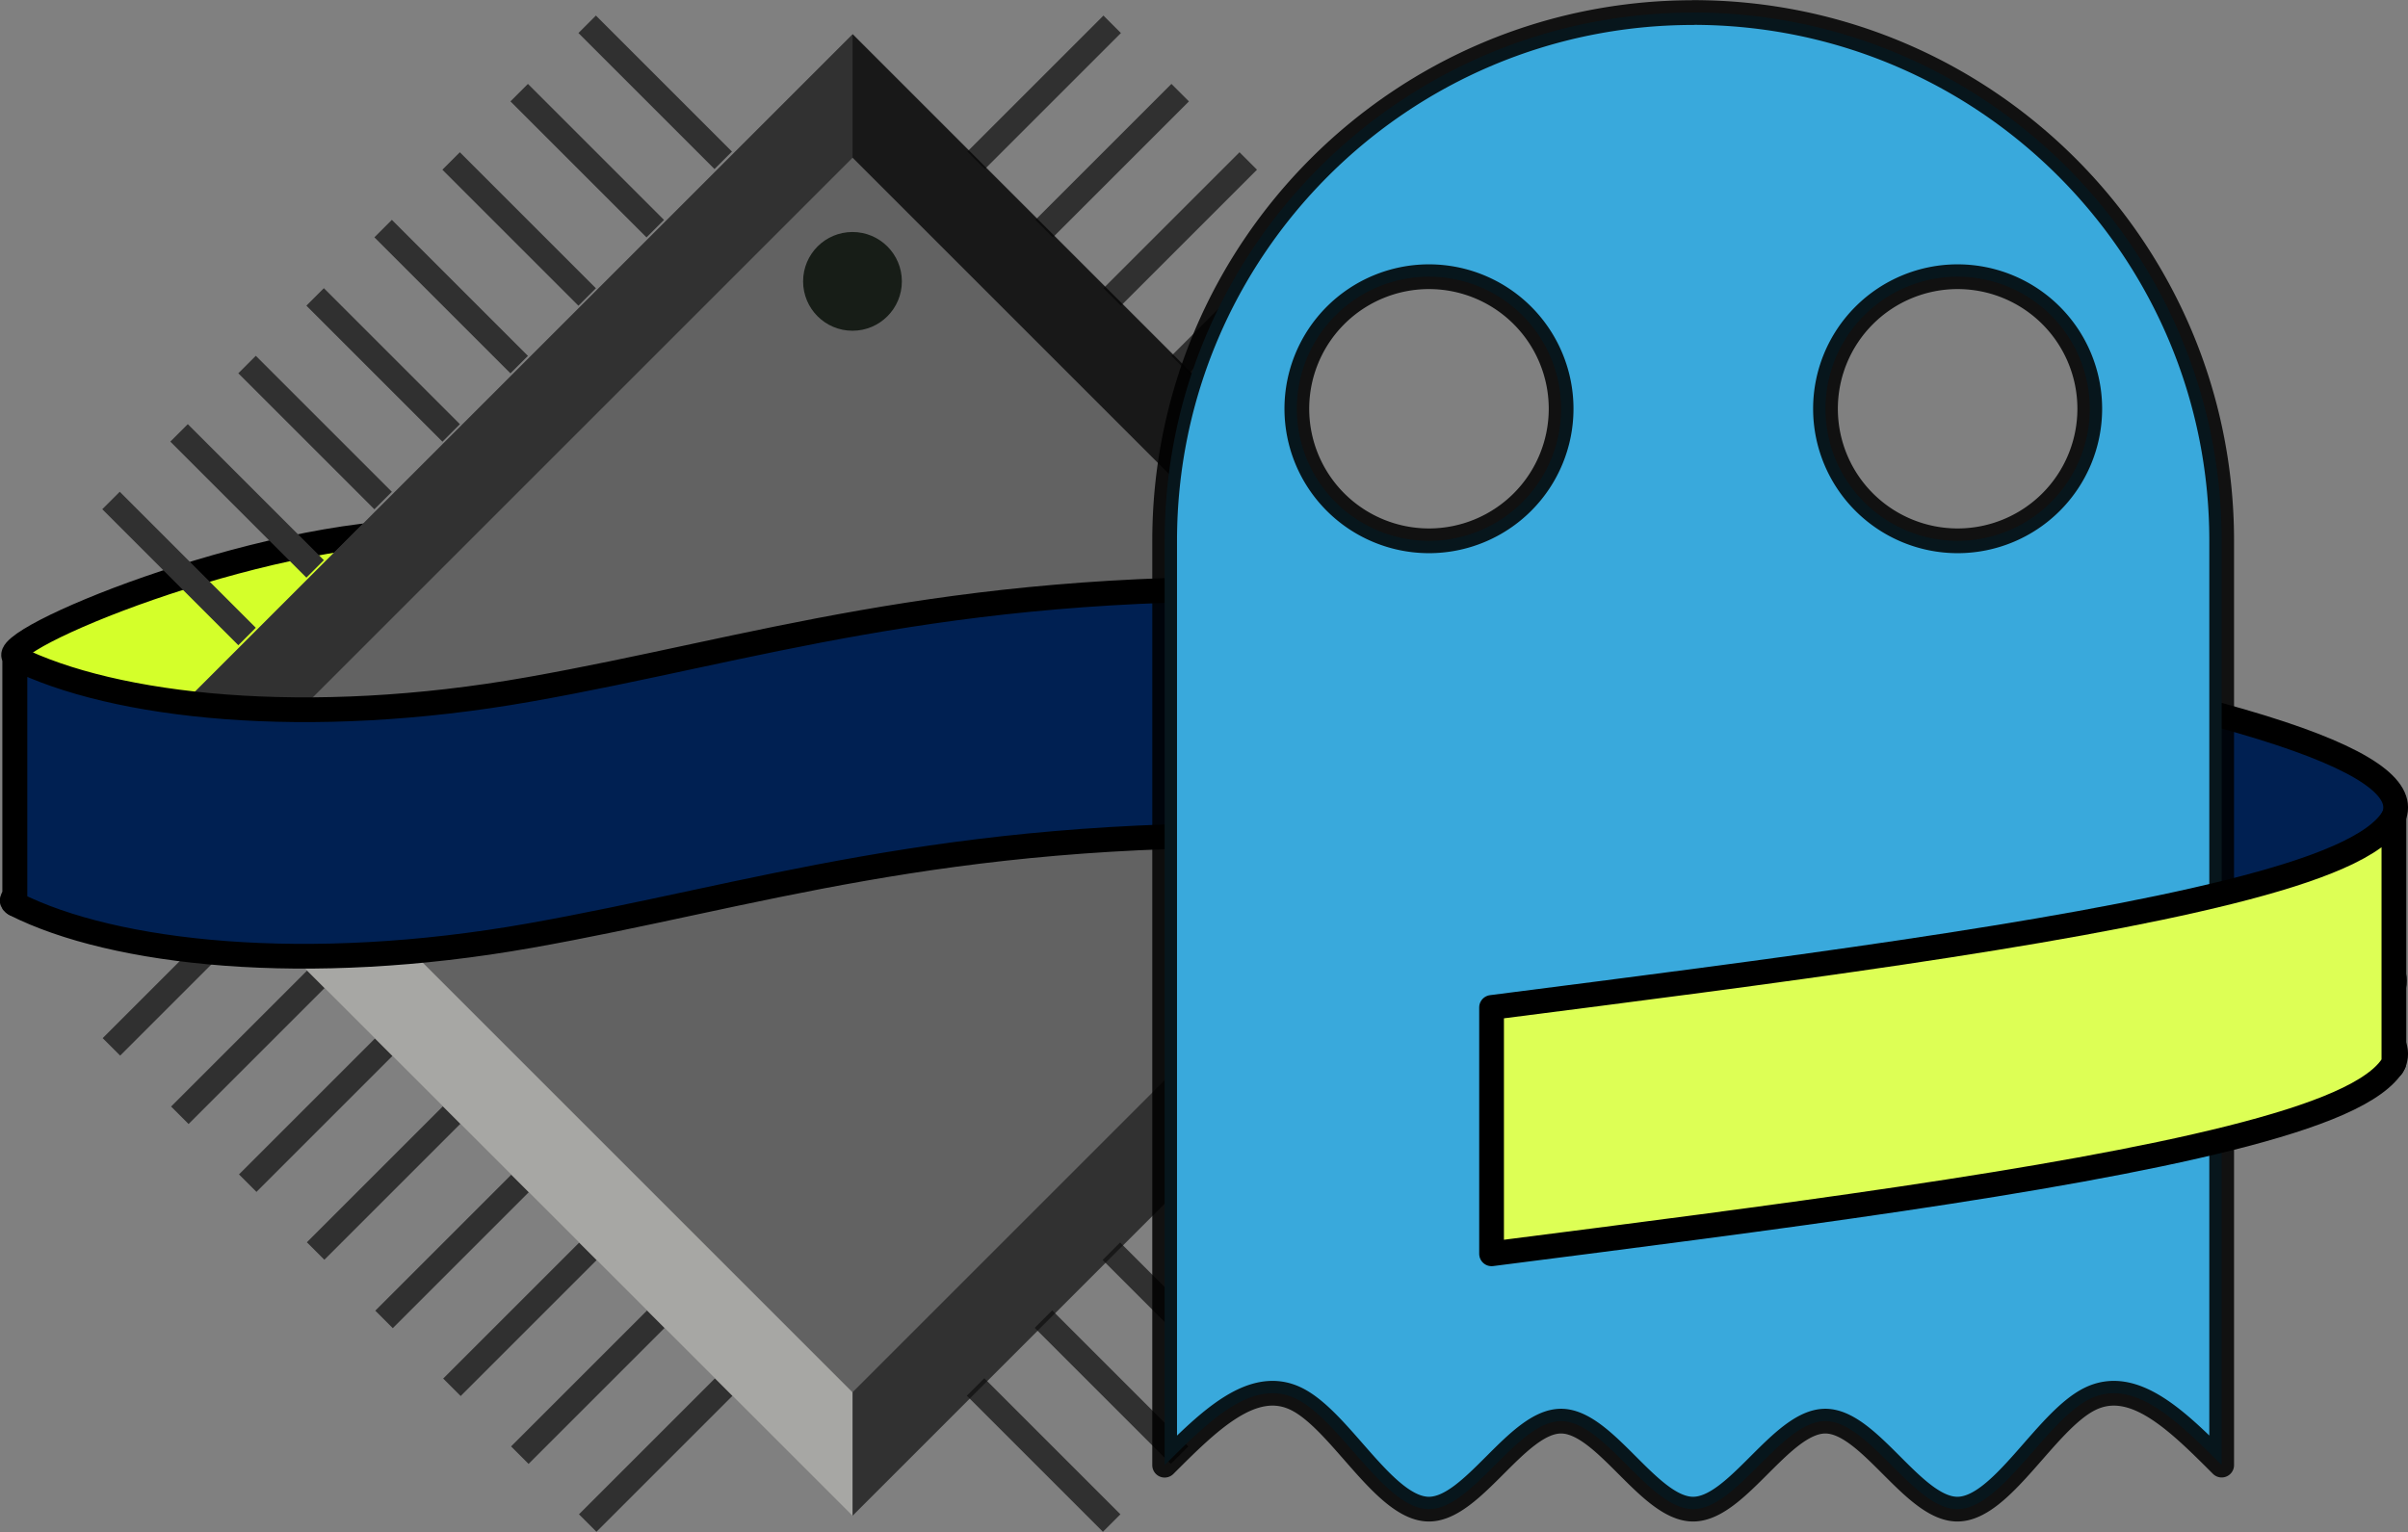 <?xml version="1.0" encoding="UTF-8"?>
<svg width="25.795mm" height="16.418mm" version="1.1" viewBox="0 0 25.795 16.418" xmlns="http://www.w3.org/2000/svg" xmlns:cc="http://creativecommons.org/ns#" xmlns:dc="http://purl.org/dc/elements/1.1/" xmlns:rdf="http://www.w3.org/1999/02/22-rdf-syntax-ns#">
 <rect x="0" y="0" width="25.795" height="16.418" fill="#808080" stroke="none"/>
 <g transform="translate(-111.08 -179.18)">
  <g transform="translate(104.89 -87.755)">
   <path d="m6.35 276.62v-2.64c-0.243-0.176 2.593-1.356 4.454-1.349v2.64c-1.51 0.071-4.829 1.173-4.454 1.349z" fill="#d4ff2a" stroke="#000" stroke-linejoin="round" stroke-width=".265px"/>
   <g fill="#626262">
    <g transform="matrix(.779 0 0 .779 -12.945 180.4)" stroke="#303030" stroke-width=".34px">
     <path d="m27.961 119.84-1.871-1.871"/>
     <path d="m28.897 118.91-1.871-1.871"/>
     <path d="m29.832 117.97-1.871-1.871"/>
     <path d="m30.768 117.04-1.871-1.871"/>
     <path d="m31.703 116.1-1.871-1.871"/>
     <path d="m32.638 115.17-1.871-1.871"/>
     <path d="m33.574 114.23-1.871-1.871"/>
     <path d="m34.509 113.29-1.871-1.871"/>
    </g>
    <g transform="matrix(.551 -.551 .551 .551 -71.706 228.22)" stroke="#303030" stroke-width=".34px">
     <path d="m26.458 117.08h2.646"/>
     <path d="m26.458 118.41h2.646"/>
     <path d="m26.458 119.73h2.646"/>
     <path d="m26.458 121.05h2.646"/>
     <path d="m26.458 122.38h2.646"/>
     <path d="m26.458 123.7h2.646"/>
     <path d="m26.458 125.02h2.646"/>
     <path d="m26.458 126.34h2.646"/>
    </g>
    <path d="m7.385 275.24 7.938-7.938 3.969 3.969 1.227 2.364 2.742 1.605-7.938 7.938z"/>
    <g transform="matrix(-.779 0 0 .779 43.529 180.4)" stroke="#303030" stroke-width=".34px">
     <path d="m31.703 116.1-1.871-1.871"/>
     <path d="m32.638 115.17-1.871-1.871"/>
     <path d="m33.574 114.23-1.871-1.871"/>
     <path d="m34.509 113.29-1.871-1.871"/>
    </g>
    <g transform="matrix(-.551 -.551 -.551 .551 102.29 228.22)" stroke="#303030" stroke-width=".34px">
     <path d="m26.458 123.7h2.646"/>
     <path d="m26.458 125.02h2.646"/>
     <path d="m26.458 126.34h2.646"/>
    </g>
   </g>
   <path d="m7.385 275.24h1.323l6.615 6.615v1.323" fill="#fffff8" fill-opacity=".439"/>
   <g transform="translate(-18.315 115.74)" fill-opacity=".502" stroke-opacity=".871">
    <path d="m25.7 159.5h1.323l6.615-6.615 6.615 6.615h1.323l-7.938-7.938z"/>
    <path d="m33.638 151.56v1.323l6.615 6.615-6.615 6.615v1.323l7.938-7.938z"/>
   </g>
   <g stroke="#000" stroke-width=".265px">
    <path d="m6.337 275.84c1.071 0.523 3.124 0.763 5.515 0.339 2.391-0.424 4.405-1.132 8.153-1.071 3.748 0.061 8.555 0.866 10.6 1.543 1.022 0.339 1.355 0.646 1.198 0.927" fill="none"/>
    <path d="m31.816 275.72c0.157-0.281-0.175-0.588-1.198-0.927-2.045-0.678-6.852-1.483-10.6-1.543s-5.763 0.647-8.153 1.071c-2.391 0.424-4.456 0.19-5.515-0.339v2.64c1.058 0.535 3.124 0.763 5.515 0.339 2.391-0.424 4.405-1.132 8.153-1.071 3.748 0.061 8.555 0.866 10.6 1.543 1.022 0.339 1.355 0.646 1.198 0.927z" fill="#002052" stroke-linejoin="round"/>
   </g>
   <path d="m24.328 267.07c-3.127 0-5.662 2.534-5.662 5.66v9.905c0.472-0.472 0.944-0.944 1.415-0.708 0.472 0.236 0.944 1.179 1.416 1.179 0.472-1.6e-4 0.944-0.943 1.415-0.943 0.472-6e-5 0.943 0.943 1.415 0.943 0.472-1.6e-4 0.944-0.943 1.416-0.943 0.472-6e-5 0.943 0.943 1.415 0.943 0.472-1.6e-4 0.944-0.943 1.416-1.179 0.472-0.236 0.944 0.236 1.415 0.707v-9.905c0-3.126-2.535-5.66-5.663-5.66zm-2.831 2.83a1.416 1.415 0 0 1 1.416 1.415 1.416 1.415 0 0 1-1.416 1.415 1.416 1.415 0 0 1-1.415-1.415 1.416 1.415 0 0 1 1.415-1.415zm5.663 0a1.416 1.415 0 0 1 1.416 1.415 1.416 1.415 0 0 1-1.416 1.415 1.416 1.415 0 0 1-1.415-1.415 1.416 1.415 0 0 1 1.415-1.415z" fill="#39a9dc" stroke="#000" stroke-linejoin="round" stroke-opacity=".871" stroke-width=".265"/>
   <path d="m30.078 279.13c-1.869 0.469-4.889 0.854-7.91 1.24v-2.64c3.021-0.386 6.04-0.772 7.91-1.24 0.935-0.234 1.581-0.489 1.756-0.805v2.64c-0.175 0.315-0.822 0.57-1.756 0.805z" fill="#df5" stroke="#000" stroke-linejoin="round" stroke-width=".265"/>
   <circle cx="15.322" cy="269.95" r=".529" fill="#000800" fill-opacity=".769"/>
  </g>
 </g>
</svg>

